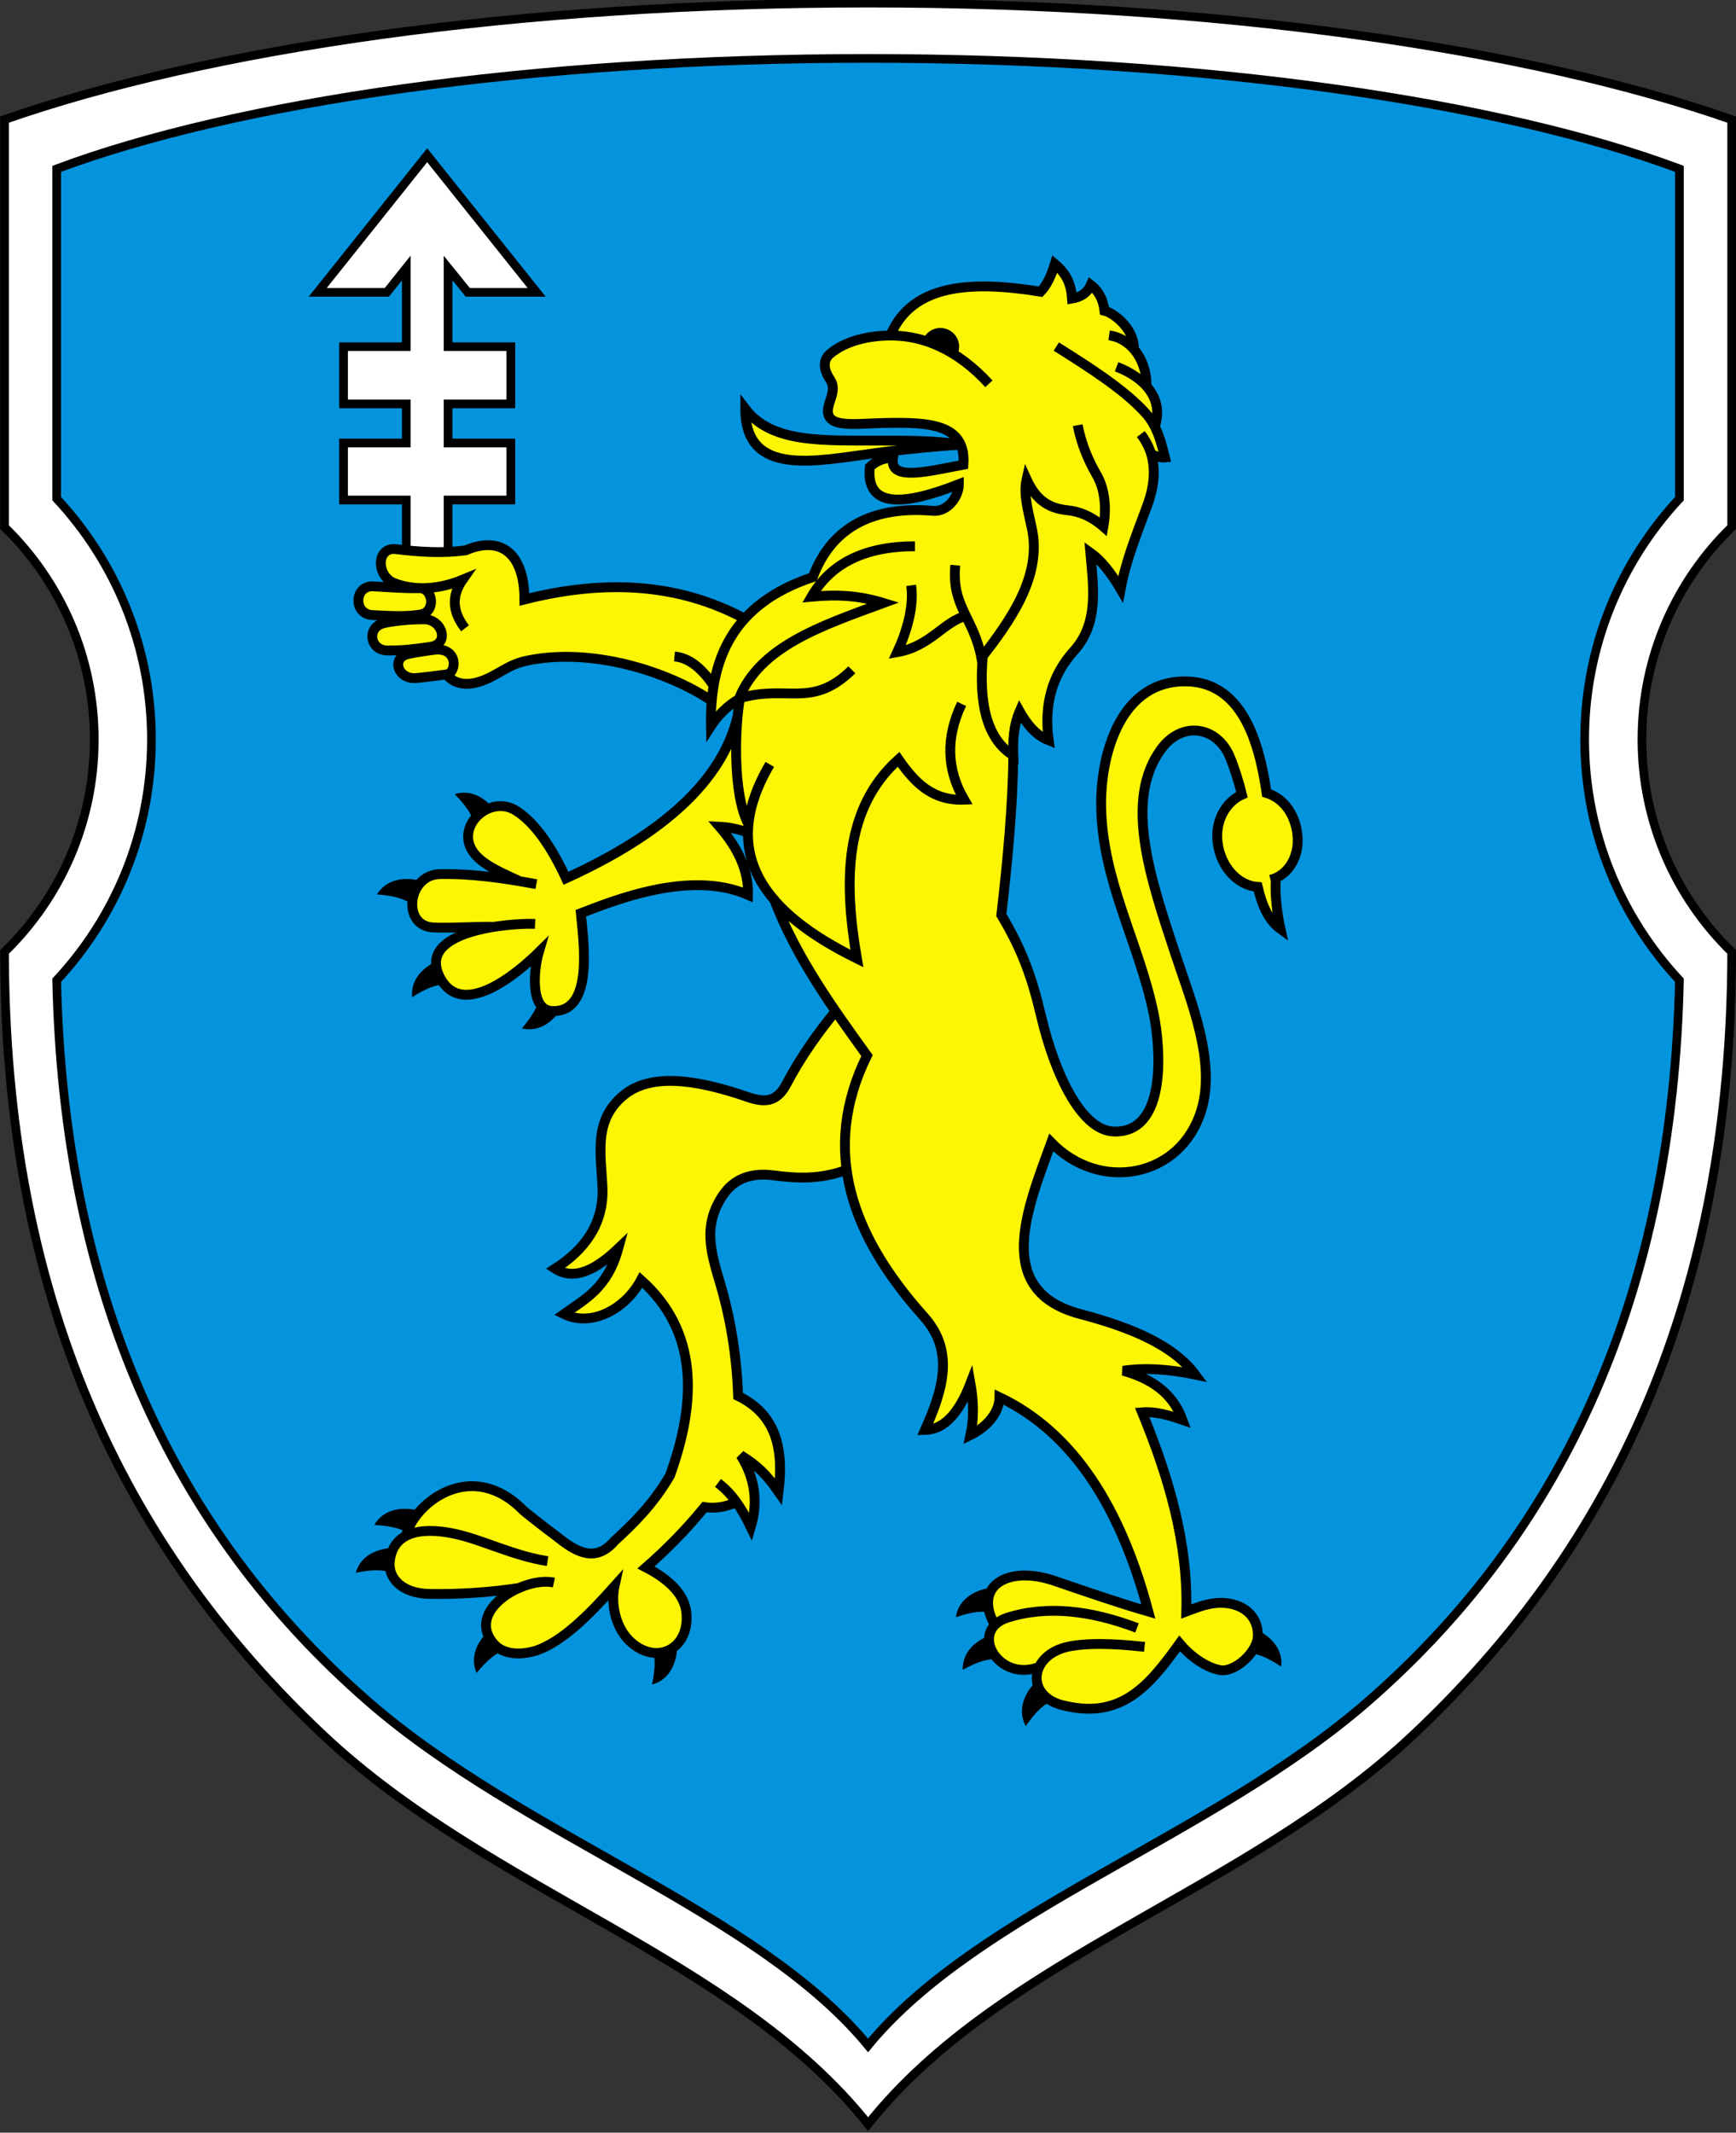 <svg xmlns="http://www.w3.org/2000/svg" width="300.03" height="368.38" viewBox="0 0 84.675 103.965" fill-rule="evenodd"><rect x="0" y="0" width="84.675" height="103.965" fill="#333333" stroke="none"/><path d="m62.59 49.669c.828 0 1.5.672 1.5 1.5v1.5c0 .828-.672 1.5-1.5 1.5h-1.5v-4.5h1.5m0 6c1.657 0 3-1.343 3-3v-1.5c0-1.657-1.343-3-3-3h-3v7.5h3m-6-7.5h1.5v7.5h-1.5v-7.5m-3 0h1.5v7.5h-1.5l-3-4.709v4.709h-1.5v-7.5h1.5l3 4.709v-4.709m-22.5 0h4.5v1.5h-3v1.5h3v1.5h-3v1.5h3v1.5h-4.5v-7.5m-6 0h1.5v6h3v1.5h-4.5v-7.5m15.75 6h1.5c1.242 0 2.25-1.01 2.25-2.25 0-1.242-1.026-2.246-2.25-2.25h-1.5v1.5h1.5c.414 0 .75.336.75.75 0 .414-.336.75-.75.75h-1.5v1.5m1.5-7.5c2.899 0 5.25 2.351 5.25 5.25 0 2.899-2.351 5.25-5.25 5.25-2.899 0-5.25-2.351-5.25-5.25 0-2.899 2.351-5.25 5.25-5.25m0 1.5c2.071 0 3.75 1.679 3.75 3.75 0 2.071-1.679 3.75-3.75 3.75-2.071 0-3.75-1.679-3.75-3.75 0-2.071 1.679-3.75 3.75-3.75" fill="#a90000"/><g transform="matrix(1.2 0 0 1.198-83.66-125.95)"><g stroke="#000" stroke-width=".353"><path d="m105 105.26c-14.23 0-26.843 1.849-35.1 4.741v16.58c2.25 2.193 3.648 5.255 3.648 8.645 0 3.389-1.398 6.452-3.648 8.644.02 13.901 4.688 24.1 12.992 31.902 6.782 6.368 16.705 8.998 22.11 15.797 5.404-6.798 15.328-9.429 22.11-15.797 8.304-7.797 12.972-18 12.992-31.902-2.25-2.192-3.648-5.255-3.648-8.644 0-3.389 1.398-6.452 3.648-8.645v-16.58c-8.258-2.891-20.872-4.741-35.1-4.741z" fill="#fff"/><path d="m105 107.51c-13.699 0-25.722 1.778-32.98 4.495v13.419c2.39 2.57 3.852 6.01 3.852 9.799 0 3.785-1.463 7.229-3.852 9.799.275 12.589 4.59 22.313 12.679 29.361 6.284 5.475 15.826 8.53 20.301 13.983 4.475-5.453 14.02-8.508 20.301-13.983 8.089-7.05 12.404-16.772 12.679-29.361-2.39-2.57-3.852-6.01-3.852-9.799 0-3.785 1.463-7.229 3.852-9.799v-13.419c-7.258-2.717-19.281-4.495-32.98-4.495z" fill="#0493dd"/><path fill="#fff" d="m91.53 117.03h-2.8l-.8-.99v3.2h2.55v2.33h-2.55v1.59h2.55v2.32h-2.55v2.89h-1.7v-2.89h-2.55v-2.32h2.55v-1.59h-2.55v-2.33h2.55v-3.2l-.79.99h-2.81l4.45-5.58z"/></g><path d="m84.18 169.13c.211-.781 1.043-1.066 1.804-1l-.045 1.137c-.506-.313-1.137-.262-1.759-.136"/><path d="m84.931 167.19c.395-.707 1.271-.78 1.994-.532l-.321 1.092c-.415-.427-1.039-.531-1.673-.56"/><path d="m89.09 173.21c-.334-.737.128-1.485.757-1.92l.688.907c-.59.08-1.044.52-1.445 1.013"/><path d="m96.22 173.68c.783-.204 1.075-1.033 1.017-1.796l-1.138.035c.308.509.252 1.139.12 1.76"/><path d="m121.79 172.95c.101-.803-.562-1.381-1.291-1.61l-.388 1.07c.587-.098 1.151.187 1.68.54"/><path d="m108.57 170.94c.11-.802.899-1.189 1.663-1.222l.099 1.134c-.541-.246-1.161-.116-1.762.088"/><path d="m108.85 173.08c-.031-.809.678-1.328 1.424-1.493l.295 1.099c-.576-.148-1.163.088-1.72.394"/><path d="m111.41 175.37c-.393-.708.006-1.491.598-1.975l.76.848c-.581.128-.999.603-1.357 1.128"/><path d="m88.2 137.45c.77-.25 1.462.292 1.824.966l-.978.583c-.014-.595-.4-1.096-.846-1.548"/><path d="m85.04 141.53c.414-.696 1.291-.745 2.01-.478l-.35 1.083c-.403-.438-1.024-.559-1.657-.605"/><path d="m86.47 145.71c-.084-.805.59-1.369 1.324-1.583l.366 1.078c-.585-.11-1.155.163-1.691.505"/><path d="m90.93 146.98c.785.196 1.438-.394 1.752-1.091l-1.016-.513c.028.594-.323 1.121-.736 1.604"/><g fill="#fcf504"><path d="m100.01 121.77c1.073 1.414 3.175 1.282 5.487 1.292 1.051.004 2.169-.011 3.283.164-.801.053-2.086.163-3.459.343-2.447.321-5.309.997-5.311-1.799z" stroke="#000" stroke-width=".4"/><path d="m84.82 130.83c.052-.152.168-.287.351-.361.169-.068.574-.131 1-.167l-.018-.068c-.341.011-.682-.006-1.026-.022-.095-.005-.19-.009-.283-.013-.312-.013-.504-.19-.582-.408-.06-.167-.053-.36.022-.521.094-.204.293-.356.59-.341.173.009.339.019.505.029.215.013.429.027.642.036-.097-.025-.193-.056-.288-.091-.315-.116-.506-.38-.572-.652-.029-.12-.034-.242-.015-.353.02-.114.064-.218.134-.301.112-.133.287-.209.524-.18.478.058.949.102 1.416.116.465.013.929-.003 1.395-.066.335-.143.645-.214.924-.214.295 0 .555.078.775.231.218.152.395.378.522.674.146.34.228.773.234 1.295 1.621-.405 3.172-.566 4.651-.45 1.49.118 2.908.518 4.254 1.237.639-.691 1.527-1.258 2.736-1.665.109-.29.237-.555.382-.796.148-.246.315-.467.499-.665.943-1.013 2.335-1.392 4.03-1.247.029.003.057.003.084.003.264-.005.486-.142.647-.33.161-.189.26-.427.278-.633-1.113.43-2.042.664-2.679.588-.673-.08-1.026-.495-.941-1.368l.002-.019.013-.013.012-.011c.029-.027.06-.054.092-.079.033-.026.068-.051.107-.076.192-.123.448-.22.769-.213l.058 0-.001.057c-.055.324.11.475.404.524.444.075 1.17-.067 1.896-.21.153-.03.305-.06.466-.09.044-.778-.284-1.186-.84-1.396-.578-.218-1.402-.227-2.309-.211h-.033c-.189.004-.38.013-.566.021-.544.025-1.042.048-1.368-.057-.338-.109-.493-.346-.336-.832l.025-.077c.1-.302.191-.579.011-.847l-0-.002c-.032-.049-.063-.099-.09-.15-.027-.051-.052-.104-.072-.157-.106-.281-.096-.574.172-.803l.013-.001c.084-.071.176-.137.273-.198.098-.061.203-.117.314-.169.528-.245 1.193-.379 1.897-.378l-.045-.019c.454-1.041 1.28-1.599 2.352-1.838 1.057-.236 2.353-.16 3.765.067.12-.128.221-.285.309-.463.093-.188.171-.4.239-.627l.022-.073.058.049c.245.206.414.416.527.65.106.219.162.459.187.737.124-.025.248-.069.359-.141.126-.081.236-.201.311-.374l.026-.059.051.039c.187.144.319.312.41.495.086.172.136.359.162.554.047.014.101.036.16.065.066.033.138.075.212.126.377.259.82.748.83 1.377h-.016c.315.363.52.874.528 1.478h-.037c.415.454.593 1.033.377 1.7.191.382.291.786.382 1.152l.023.094.014.056-.058.005h-.006c-.029.002-.059.003-.09.002-.031-0-.061-.004-.09-.008-.105-.015-.209-.05-.302-.099.046.177.072.356.081.537.025.502-.084 1.018-.27 1.522-.052.141-.118.315-.183.489-.351.934-.704 1.875-.892 2.889l-.024.132-.068-.115c-.377-.644-.753-1.113-1.128-1.406l.017.183c.125 1.337.25 2.684-.707 3.745-.428.475-.733 1.01-.904 1.604-.172.598-.211 1.262-.109 1.998l.012.084-.079-.031c-.202-.079-.404-.202-.606-.395-.183-.175-.366-.408-.548-.718-.102.263-.159.526-.189.79-.034.297-.034.594-.025.891l.003.092-.006-.004c-.016 1.014-.073 2.047-.156 3.092-.087 1.088-.202 2.19-.33 3.299.42.705.729 1.336.979 1.984.251.652.443 1.321.627 2.102.422 1.792 1.096 3.403 1.907 4.188.156.151.317.272.482.356.163.083.33.132.5.141h.015c.147.006.282-.005.406-.03.495-.1.823-.435 1.033-.887.213-.459.305-1.04.328-1.624.032-.827-.076-1.659-.178-2.165-.229-1.129-.598-2.199-.965-3.264-.579-1.68-1.155-3.35-1.177-5.242-.017-1.433.364-3.34 1.496-4.369.223-.203.476-.373.761-.497.284-.125.601-.205.951-.231l.064-.004c1.286-.068 2.102.578 2.634 1.495.522.899.768 2.059.915 3.054.464.152.846.506 1.067 1.01.044.099.081.205.112.316.031.111.055.227.071.348v.005c.09.677-.142 1.29-.558 1.647-.081.07-.17.13-.265.179-.014.008-.029.015-.044.022-.043.435.008 1.014.084 1.503.015.096.031.191.048.28.017.089.034.172.05.247l0.0.005.029.128-.106-.077c-.245-.177-.438-.423-.591-.72-.147-.286-.258-.619-.344-.984-.571-.052-1.093-.451-1.393-1.036-.06-.117-.111-.241-.151-.37-.04-.129-.071-.265-.091-.406l-.002-.012c-.09-.677.13-1.27.507-1.662.074-.077.153-.146.237-.206.074-.053.152-.099.233-.138-.089-.355-.203-.737-.325-1.083-.025-.071-.05-.139-.075-.205-.026-.068-.051-.132-.076-.192v-.002c-.139-.336-.346-.598-.59-.777-.198-.144-.42-.234-.651-.263-.231-.03-.47 0-.701.096-.278.115-.545.324-.772.636-1.477 2.025-.461 5.105.543 8.149l.045.135c.08.243.167.495.255.752.62 1.803 1.346 3.917.788 5.683v.002c-.198.625-.523 1.141-.932 1.539-.465.453-1.038.754-1.653.892-.614.137-1.27.111-1.902-.089-.579-.183-1.139-.513-1.628-.997l-.12.329c-.253.692-.52 1.421-.708 2.132-.51 1.922-.449 3.727 2 4.377 1.031.273 1.976.588 2.776.986.804.399 1.463.884 1.919 1.495l.078.105-.128-.026c-.51-.105-1.012-.177-1.499-.206-.403-.024-.797-.019-1.177.023.471.151.898.356 1.26.636.42.326.751.756.96 1.328l.036.099-.099-.034c-.519-.18-1.037-.334-1.553-.31.534 1.309.993 2.623 1.311 3.952.318 1.328.494 2.67.463 4.03l.055-.021c.428-.162.857-.324 1.352-.31.562.015 1.08.242 1.336.69.051.089.092.188.12.294.028.106.044.221.047.345v.052c-0.0.052-.006.104-.016.155-.06.313-.285.642-.564.891-.281.25-.62.421-.908.418-.04 0-.079-.004-.117-.011-.46-.089-.919-.377-1.285-.705-.072-.064-.139-.13-.202-.195-.049-.05-.094-.101-.138-.151-.596.829-1.174 1.577-1.881 2.06-.726.496-1.586.714-2.735.455-.533-.098-.891-.34-1.082-.638-.114-.179-.168-.378-.164-.579.002-.114.024-.229.064-.341-.635.21-1.204.025-1.57-.313-.145-.134-.259-.292-.332-.458-.074-.168-.108-.345-.094-.517.016-.187.089-.366.23-.518l-.001.005c-.192-.356-.272-.673-.261-.946.012-.286.125-.522.313-.702.186-.178.446-.301.757-.361.467-.091 1.051-.041 1.671.17l.478.163c1.064.364 2.196.751 3.273 1.066-.556-2.053-1.302-3.836-2.279-5.286-.974-1.446-2.179-2.561-3.657-3.285-.031.418-.268.815-.634 1.132-.077.066-.159.129-.247.188-.088.059-.18.113-.276.163l-.047.024-.093.047.022-.102c.125-.577.135-1.214.029-1.907-.477 1.158-1.086 1.746-1.826 1.763l-.078.002.032-.072c.359-.808.661-1.603.716-2.37.055-.761-.135-1.497-.759-2.194-1.487-1.662-2.539-3.364-2.983-5.133-.066-.265-.119-.531-.158-.799-.513.178-.987.263-1.461.286-.477.024-.954-.015-1.473-.083h-.005c-.138-.018-.269-.027-.392-.028-.123 0-.24.007-.351.023-.563.079-.959.361-1.232.753-.841 1.207-.519 2.294-.149 3.536l.006.021c.229.77.4 1.54.522 2.311.12.76.191 1.52.22 2.28.779.386 1.243.936 1.486 1.605.245.673.264 1.465.156 2.332l-.016.13-.075-.108c-.246-.356-.458-.619-.693-.845-.192-.185-.4-.347-.655-.515.038.068.073.136.107.204.063.129.118.261.165.394.242.684.266 1.412.036 2.185l-.037.124-.056-.117c-.18-.376-.361-.698-.556-.976-.301.135-.603.207-.906.215-.063.002-.126 0-.188-.003-.055-.003-.11-.009-.164-.016-.392.479-.783.912-1.175 1.312-.38.388-.759.744-1.138 1.079.693.37 1.169.79 1.414 1.245.05.092.09.186.121.282.031.095.052.192.064.29v.005c.048.424-.027.789-.184 1.071-.132.238-.323.418-.547.527-.224.109-.483.148-.751.103-.313-.052-.638-.218-.938-.518-.438-.438-.629-1.068-.649-1.627-.004-.109-0-.216.007-.316.003-.04.008-.081.013-.119-.492.547-.985 1.063-1.479 1.491-.534.463-1.07.824-1.607 1.01h-.002c-.565.169-1.05.148-1.403-.014-.069-.032-.134-.069-.193-.112-.059-.042-.112-.09-.159-.142l-.002-.002c-.225-.25-.331-.503-.347-.748-.02-.307.103-.601.313-.86.197-.243.471-.458.776-.626-.748.105-1.526.168-2.289.191-.175.005-.351.009-.525.001-.174 0-.346 0-.516-.003h-.032c-.091-.002-.177-.007-.26-.017-.439-.05-.788-.206-1.025-.427-.24-.224-.368-.515-.362-.834 0-.037.003-.075.007-.111.008-.073.02-.143.036-.208.1-.432.345-.705.667-.867l-.034-.009c.104-.376.362-.791.726-1.145.32-.312.724-.578 1.177-.729.455-.152.96-.19 1.483-.045.483.134.98.423 1.466.921.266.216.511.41.741.588.231.179.442.339.64.487l.002 0c.379.305.758.563 1.132.633.368.07.736-.043 1.107-.473l0-.002.003-.002c.4-.365.796-.744 1.176-1.175.378-.429.739-.909 1.07-1.477.541-1.509.827-2.969.688-4.308-.137-1.318-.686-2.522-1.809-3.542-.464.834-1.305 1.447-2.157 1.528-.171.016-.342.011-.51-.017-.169-.029-.336-.081-.497-.159l-.002-0-.074-.037.067-.048c.106-.075.21-.147.314-.218.718-.492 1.428-.978 1.823-2.249-.416.379-.824.665-1.218.81-.444.163-.872.15-1.275-.108l-.066-.042.066-.042c.852-.544 1.488-1.24 1.759-2.118.053-.171.092-.35.116-.535.024-.185.033-.378.026-.578v-.015c-.008-.202-.023-.409-.037-.615-.083-1.166-.165-2.314.934-3.205.584-.474 1.351-.615 2.169-.574.813.04 1.677.258 2.463.505.079.025.167.055.255.086.602.208 1.239.429 1.687-.42.304-.577.626-1.1.961-1.591.33-.483.674-.934 1.028-1.372-.937-1.371-1.863-2.887-2.474-4.506-.246-.287-.454-.586-.619-.898-.301-.568-.46-1.179-.456-1.839-.181-.068-.362-.12-.543-.156-.151-.031-.303-.051-.454-.063.341.407.612.827.799 1.26.201.467.305.951.293 1.455l-.002.075-.068-.03c-2.243-.986-5.183.143-6.554.67l-.169.065c.007.079.016.17.026.268.053.527.127 1.253.087 1.922-.06.994-.37 1.863-1.358 1.803-.055-.003-.106-.012-.153-.026-.255-.075-.407-.292-.49-.573-.08-.272-.096-.605-.076-.925.017-.275.059-.541.107-.751-.419.401-1.075.959-1.749 1.303-.348.177-.701.298-1.031.312-.336.014-.647-.082-.902-.339-.105-.106-.201-.239-.284-.402-.087-.17-.137-.328-.155-.476-.051-.415.15-.738.489-.987.331-.243.796-.415 1.287-.535l.099-.023c-.203.004-.419.001-.636.016-.502.015-1 .03-1.322.009l-.021-0c-.423-.03-.685-.267-.802-.578-.056-.149-.079-.316-.07-.484.009-.168.05-.338.121-.495.175-.389.532-.701 1.042-.711.638-.013 1.289.026 1.947.1.316.036.635.08.954.13-.599-.275-1.265-.59-1.591-1.067v-0c-.213-.312-.248-.644-.162-.943.061-.213.182-.409.343-.569.16-.16.36-.284.578-.354.339-.109.722-.088 1.069.133.554.353 1.062.965 1.524 1.762.089.154.177.315.264.483.079.154.157.314.234.478 1.957-.895 3.523-1.88 4.677-2.959 1.16-1.084 1.905-2.264 2.215-3.542l.001.002c.022-.24.048-.456.078-.637-.05.03-.1.061-.149.095-.325.224-.656.551-.916.953l-.089.138-.003-.164c-.006-.345.003-.682.031-1.01-.235-.158-.497-.315-.78-.465-.29-.153-.602-.3-.932-.436-1.695-.701-3.852-1.121-5.781-.707-.416.089-.731.269-1.046.449-.265.151-.53.303-.858.403l-.009.003c-.068.02-.138.038-.208.051-.07.013-.139.022-.207.026-.355.022-.69-.079-.933-.371l.006-.005-.25.032c-.309.04-.685.089-.958.113-.314.028-.548-.097-.677-.269-.053-.071-.088-.15-.104-.23-.016-.082-.012-.165.013-.242.05-.154.183-.283.412-.333.077-.017.16-.033.246-.049l-.015-.056c-.339.038-.665.061-1.051.057-.234-.002-.41-.093-.522-.224-.07-.082-.116-.179-.136-.28-.019-.101-.013-.207.02-.305z" fill-rule="nonzero"/></g><path d="m92.23 169.53c-1.226-.263-3.645 1.156-2.424 2.514.321.357.936.487 1.706.256 1.06-.367 2.12-1.428 3.181-2.616-.139.633-.001 1.594.585 2.19 1.085 1.085 2.505.367 2.334-1.142-.077-.678-.635-1.297-1.637-1.817.793-.698 1.586-1.482 2.379-2.454.438.066.876-.005 1.315-.213m4.412-13.492c-1.026.359-1.893.341-2.924.205-1-.132-1.636.208-2.027.769-.86 1.234-.525 2.336-.15 3.6.457 1.536.684 3.073.74 4.609 1.565.761 1.855 2.18 1.642 3.899-.496-.718-.855-1.06-1.539-1.488.556.889.727 1.864.41 2.924-.393-.821-.787-1.385-1.334-1.796m-6.925 3.181c-1.385-.216-2.645-.863-3.737-1.104-1.108-.245-2.521-.249-2.676 1.104-.082.715.525 1.314 1.59 1.334 1.215.023 2.531-.06 3.745-.256m12.774-23.444c-.718.889-1.394 1.825-2 2.975-.532 1.01-1.31.576-2 .359-1.566-.492-3.439-.87-4.586.06-1.271 1.031-.932 2.424-.879 3.78.058 1.455-.721 2.523-1.923 3.291.778.496 1.65.052 2.565-.821-.441 1.615-1.349 2.055-2.206 2.668 1.119.546 2.505-.206 3.129-1.385 2.33 2.078 2.27 4.916 1.18 7.952-.667 1.147-1.453 1.933-2.257 2.668-.769.893-1.539.464-2.308-.154-.402-.299-.846-.641-1.385-1.077-2.101-2.159-4.406-.343-4.771.975m22.316-39.45c-.159 1.687.76 2.143 1.063 3.778 1.164-1.516 2.47-3.31 2.05-5.28-.163-.766-.349-1.398-.215-1.994.372.813.868 1.178 1.655 1.258.487.049.978.241 1.468.669.123-.71.079-1.497-.274-2.108-.364-.631-.628-1.285-.771-2.02m-3.847 9.285c-.205 2.138.205 3.523 1.231 4.155-.018-.599-0-1.197.257-1.796.393.701.787 1.026 1.18 1.18-.205-1.488.159-2.681 1.026-3.642 1.012-1.122.793-2.58.667-4 .41.291.821.787 1.231 1.488.222-1.197.672-2.288 1.077-3.386.368-.996.43-2.035-.257-2.924m-15.08 13.441c-2.13 3.634-.214 6.05 3.54 7.9-.549-3.202-.498-6.135 1.693-8.105.632.908 1.349 1.695 2.668 1.642-.718-1.231-.752-2.531-.103-3.899m-2.052-4.822c.12.855-.171 1.864-.564 2.719 1.351-.239 1.881-1.248 2.822-1.488m-2.103-2.822c-2.02 0-3.42.684-4.207 2.052 1.026-.094 1.898-.06 2.924.256-2.575.947-5.01 1.772-5.87 3.887 1.94-.595 2.956.435 4.588-1.168m-3.181 9.285c.891 2.408 2.49 4.592 3.796 6.412-1.882 3.839-.655 7.306 2.308 10.619 1.268 1.417.772 2.992.051 4.617.752-.017 1.368-.65 1.847-1.898.137.769.137 1.47 0 2.103.692-.341 1.171-.923 1.18-1.539 3.035 1.453 4.933 4.531 6.05 8.721-1.267-.367-2.613-.838-3.838-1.255-1.807-.616-3.291.16-2.421 1.768m5.797.154c-1.89-.714-3.668-.928-5.284-.41-1.59.53-.329 2.673 1.333 1.986m4.259-.806c-.607-.06-1.971-.215-3.02-.024-1.719.313-1.863 2.124-.159 2.435 2.267.511 3.389-.855 4.602-2.547.385.46 1.01.961 1.638 1.082.597.115 1.538-.729 1.546-1.403.001-.878-.677-1.311-1.454-1.333-.533-.015-.992.18-1.457.353.078-2.773-.706-5.449-1.796-8.105.547-.043 1.094.118 1.642.308-.411-1.125-1.302-1.69-2.411-2 .909-.137 1.898-.057 2.924.154-.902-1.21-2.612-1.917-4.668-2.462-3.581-.949-2.142-4.317-1.18-6.977 1.994 2.045 5.235 1.425 6.087-1.269.634-2-.404-4.469-1.043-6.406-1.022-3.101-2.095-6.254-.581-8.33.864-1.184 2.29-.922 2.801.318.183.444.362 1.017.488 1.529-.645.293-1.108 1.053-.986 1.972.131.987.834 1.733 1.627 1.784.172.75.448 1.367.924 1.71-.121-.543-.249-1.458-.182-2.073m-.225.071c.728-.172 1.211-.965 1.09-1.885-.113-.851-.601-1.448-1.246-1.646-.293-1.995-.976-4.671-3.501-4.538-2.496.132-3.248 3.054-3.225 5.05.036 3.08 1.549 5.579 2.141 8.497.268 1.323.569 4.852-1.639 4.766-1.268-.049-2.358-2.211-2.95-4.724-.367-1.558-.763-2.668-1.609-4.086.258-2.227.465-4.429.489-6.54m-10.983-2.334c-.436.198-.943.617-1.309 1.185-.05-2.72.877-4.972 4.141-6.06.781-2.097 2.531-2.898 4.872-2.698.644.055 1.07-.624 1.066-1.084-2.275.89-3.788.977-3.623-.701.189-.182.503-.376.944-.366-.166.98 1.47.531 2.862.274.118-1.661-1.371-1.732-3.197-1.698-1.298.024-2.604.28-2.253-.802.111-.343.239-.654.031-.966-.226-.338-.345-.751 0-1.046.581-.497 1.557-.771 2.609-.742 1.192.033 2.551.546 3.846 1.962m-3.989-2.01c.893-2.049 3.256-2.197 6.09-1.738.263-.27.44-.67.579-1.128.48.403.658.817.7 1.407.295-.049.603-.187.761-.553.361.279.508.645.557 1.049.328.076 1.183.669 1.198 1.53m-1.01-.528c.813.106 1.507.894 1.522 2.01m-1.218-.732c1.138.432 1.924 1.296 1.56 2.417m-4.01-3.24c1.285.811 2.757 1.737 3.635 2.716.485.54.636 1.225.78 1.798-.196.019-.418-.053-.574-.17m-16.351 15.1c-.672-1.25-.549-4.124-.337-5.181m-8.339 9.23c-.946-.043-4.852.245-3.871 2.169.896 1.756 3.167-.17 4.02-1.012-.191.649-.377 2.332.522 2.386 1.74.105 1.292-2.833 1.189-3.977 1.269-.482 4.416-1.793 6.796-.747.024-.992-.41-1.908-1.157-2.772.386.02.771.093 1.157.241m-8.604 2.097c-1.333-.253-2.659-.437-3.928-.41-1.293.027-1.558 2.078-.289 2.169.574.041 1.774-.041 2.482-.024m9.905-8.531c-.624 2.577-2.998 4.75-6.965 6.555-.591-1.281-1.265-2.262-2.024-2.747-1.063-.679-2.481.606-1.759 1.663.38.556 1.245.892 1.904 1.205m-2.226-10.293c-.537-.695-.537-1.346-.098-1.976-.895.37-1.877.471-2.757.146-.765-.282-.759-1.489.049-1.391.957.116 1.887.177 2.83.049 1.431-.616 2.391.128 2.391 2 3.278-.829 6.263-.667 8.955.781m-2.855 1.537c.569.049 1.106.455 1.61 1.22m-.098.586c-1.717-1.165-4.853-2.206-7.548-1.627-.775.166-1.196.635-1.908.853-.483.148-.98.114-1.305-.275m-.561-1.025c1.031-.144.977.945.537 1-.327.041-.857.114-1.22.146-.77.068-1.021-.829-.342-.976.295-.064.659-.12 1.025-.171zm-2.123-1.049c-.564.226-.43 1.066.268 1.074.629.007 1.1-.059 1.732-.146.81-.112.497-1.11-.22-1.122-.603-.011-1.509.086-1.781.195zm-.317-1.537c-.77-.039-.819 1.138-.024 1.171.658.028 1.304.081 1.952-.024.628-.102.53-1.09-.073-1.074-.622.017-1.225-.042-1.854-.073z" fill="none" stroke="#000" stroke-width=".4"/><path d="m107.94 118.48c.422 0 .763.342.763.763 0 .137-.037.266-.1.377-.464-.306-.926-.517-1.376-.651.11-.287.388-.49.713-.49"/></g></svg>